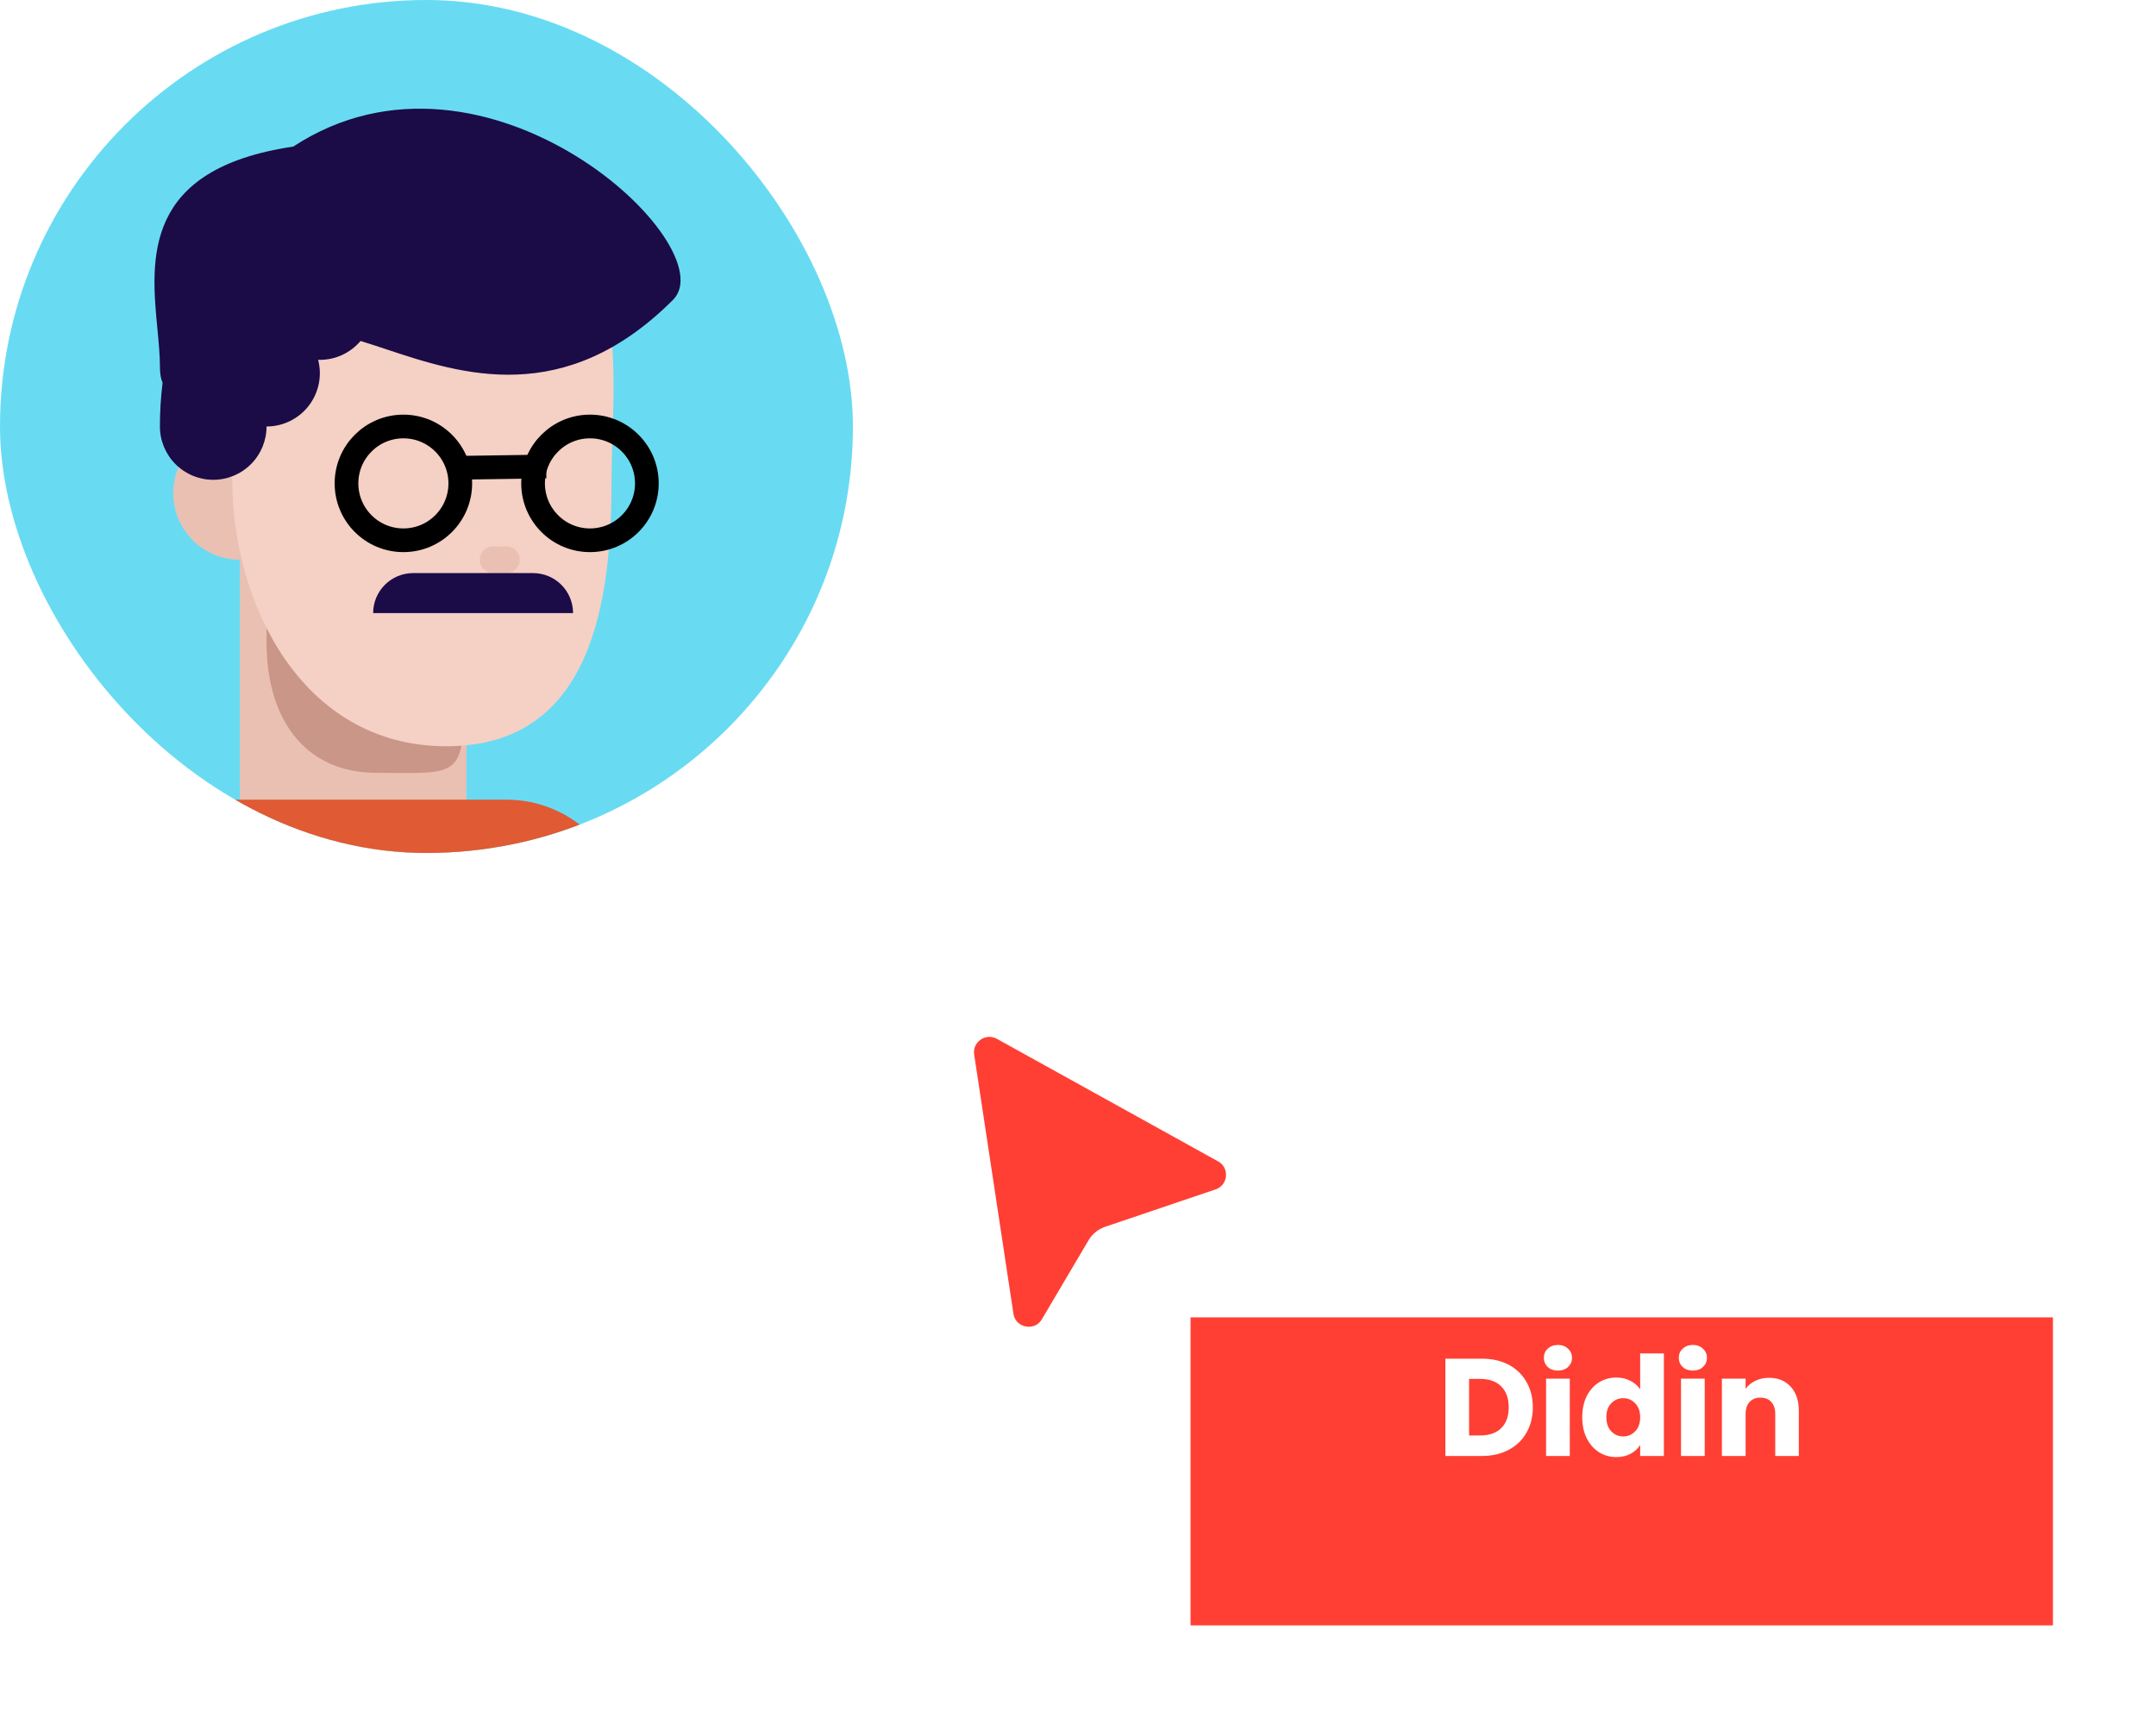 <svg width="182" height="145" viewBox="0 0 182 145" fill="none" xmlns="http://www.w3.org/2000/svg">
<g filter="url(#filter0_d)">
<path d="M84.907 105.785L81.594 83.918C81.351 82.318 83.051 81.136 84.466 81.92L103.14 92.262C104.621 93.082 104.424 95.272 102.82 95.815L93.504 98.968C93.061 99.118 92.688 99.421 92.45 99.823L88.514 106.485C87.581 108.064 85.182 107.598 84.907 105.785Z" fill="#FF3F34"/>
<path d="M84.907 105.785L81.594 83.918C81.351 82.318 83.051 81.136 84.466 81.92L103.14 92.262C104.621 93.082 104.424 95.272 102.82 95.815L93.504 98.968C93.061 99.118 92.688 99.421 92.45 99.823L88.514 106.485C87.581 108.064 85.182 107.598 84.907 105.785Z" stroke="white" stroke-width="1.3" stroke-linecap="round" stroke-linejoin="round"/>
</g>
<g filter="url(#filter1_d)">
<rect x="100.5" y="106" width="72.8" height="26" fill="#FF3F34"/>
</g>
<path d="M125.089 114.687C125.955 114.687 126.712 114.858 127.359 115.201C128.006 115.545 128.506 116.028 128.857 116.652C129.215 117.268 129.395 117.982 129.395 118.793C129.395 119.597 129.215 120.31 128.857 120.934C128.506 121.558 128.002 122.042 127.347 122.385C126.7 122.728 125.947 122.9 125.089 122.9H122.012V114.687H125.089ZM124.96 121.168C125.717 121.168 126.306 120.962 126.727 120.548C127.148 120.135 127.359 119.55 127.359 118.793C127.359 118.037 127.148 117.448 126.727 117.027C126.306 116.605 125.717 116.395 124.96 116.395H124.013V121.168H124.96ZM131.519 115.693C131.168 115.693 130.879 115.591 130.653 115.389C130.435 115.178 130.326 114.921 130.326 114.616C130.326 114.304 130.435 114.047 130.653 113.844C130.879 113.634 131.168 113.528 131.519 113.528C131.862 113.528 132.143 113.634 132.361 113.844C132.588 114.047 132.701 114.304 132.701 114.616C132.701 114.921 132.588 115.178 132.361 115.389C132.143 115.591 131.862 115.693 131.519 115.693ZM132.514 116.371V122.9H130.513V116.371H132.514ZM133.566 119.624C133.566 118.953 133.69 118.364 133.94 117.857C134.197 117.35 134.545 116.96 134.981 116.687C135.418 116.414 135.906 116.278 136.444 116.278C136.873 116.278 137.263 116.368 137.614 116.547C137.973 116.726 138.253 116.968 138.456 117.272V114.242H140.457V122.9H138.456V121.964C138.269 122.276 138 122.526 137.649 122.713C137.306 122.9 136.904 122.994 136.444 122.994C135.906 122.994 135.418 122.857 134.981 122.584C134.545 122.303 134.197 121.909 133.94 121.402C133.69 120.888 133.566 120.295 133.566 119.624ZM138.456 119.636C138.456 119.137 138.316 118.743 138.035 118.454C137.762 118.165 137.427 118.021 137.029 118.021C136.631 118.021 136.292 118.165 136.011 118.454C135.738 118.735 135.601 119.125 135.601 119.624C135.601 120.123 135.738 120.521 136.011 120.817C136.292 121.106 136.631 121.25 137.029 121.25C137.427 121.25 137.762 121.106 138.035 120.817C138.316 120.529 138.456 120.135 138.456 119.636ZM142.911 115.693C142.56 115.693 142.271 115.591 142.045 115.389C141.826 115.178 141.717 114.921 141.717 114.616C141.717 114.304 141.826 114.047 142.045 113.844C142.271 113.634 142.56 113.528 142.911 113.528C143.254 113.528 143.535 113.634 143.753 113.844C143.979 114.047 144.092 114.304 144.092 114.616C144.092 114.921 143.979 115.178 143.753 115.389C143.535 115.591 143.254 115.693 142.911 115.693ZM143.905 116.371V122.9H141.904V116.371H143.905ZM149.333 116.301C150.097 116.301 150.706 116.551 151.158 117.05C151.618 117.541 151.848 118.22 151.848 119.086V122.9H149.859V119.355C149.859 118.918 149.746 118.579 149.52 118.337C149.294 118.095 148.99 117.974 148.608 117.974C148.225 117.974 147.921 118.095 147.695 118.337C147.469 118.579 147.356 118.918 147.356 119.355V122.9H145.355V116.371H147.356V117.237C147.558 116.949 147.831 116.722 148.175 116.559C148.518 116.387 148.904 116.301 149.333 116.301Z" fill="white"/>
<g clip-path="url(#clip0)">
<path d="M72 36C72 16.118 55.882 0 36 0C16.118 0 0 16.118 0 36C0 55.882 16.118 72 36 72C55.882 72 72 55.882 72 36Z" fill="#68DBF2"/>
<path d="M20.25 47.25C23.357 47.25 25.875 44.732 25.875 41.625C25.875 38.518 23.357 36 20.25 36C17.143 36 14.625 38.518 14.625 41.625C14.625 44.732 17.143 47.25 20.25 47.25Z" fill="#EAC0B3"/>
<path d="M20.25 46.125H39.375V74.104C39.375 74.104 35.277 76.5 29.812 76.5C24.348 76.5 20.25 72.588 20.25 72.588V46.125Z" fill="#EAC0B3"/>
<path d="M39.162 59.751C39.162 65.809 38.184 65.235 31.813 65.235C25.442 65.235 22.502 60.325 22.502 54.267C22.502 48.21 22.26 42.75 27.402 42.75C41.94 43.285 39.162 53.693 39.162 59.751Z" fill="#C99688"/>
<path d="M51.622 40.612C51.622 50.65 50.062 62.992 37.688 62.992C25.312 62.992 19.607 50.65 19.607 40.612C16.875 28.688 17.438 14.625 36 14.625C54.562 14.625 51.622 30.574 51.622 40.612Z" fill="#F5D0C5"/>
<path d="M42.75 46.125H41.625C41.004 46.125 40.5 46.629 40.5 47.25C40.5 47.871 41.004 48.375 41.625 48.375H42.75C43.371 48.375 43.875 47.871 43.875 47.25C43.875 46.629 43.371 46.125 42.75 46.125Z" fill="#EAC0B3"/>
<path d="M42.75 67.5H18C12.408 67.5 7.875 72.033 7.875 77.625V83.25C7.875 88.842 12.408 93.375 18 93.375H42.75C48.342 93.375 52.875 88.842 52.875 83.25V77.625C52.875 72.033 48.342 67.5 42.75 67.5Z" fill="#E05A33"/>
<path fill-rule="evenodd" clip-rule="evenodd" d="M32.586 29.476C38.897 31.572 47.648 34.477 56.812 25.312C61.312 20.812 41.062 1.688 24.75 12.375C12 14.264 12.728 21.904 13.291 27.799C13.399 28.927 13.5 29.99 13.5 30.938C13.5 31.537 13.579 31.986 13.725 32.308C13.573 33.533 13.498 34.766 13.5 36C13.5 37.194 13.974 38.338 14.818 39.182C15.662 40.026 16.806 40.5 18 40.5C19.194 40.5 20.338 40.026 21.182 39.182C22.026 38.338 22.5 37.194 22.5 36C23.187 36 23.865 35.843 24.482 35.54C25.099 35.238 25.638 34.798 26.059 34.255C26.479 33.712 26.77 33.08 26.908 32.407C27.047 31.734 27.029 31.038 26.857 30.373L27 30.375C28.377 30.375 29.609 29.756 30.435 28.783C31.114 28.988 31.833 29.226 32.586 29.476Z" fill="#1B0B47"/>
<path d="M34.053 45.605C36.705 45.605 38.855 43.455 38.855 40.803C38.855 38.15 36.705 36 34.053 36C31.4 36 29.25 38.15 29.25 40.803C29.25 43.455 31.4 45.605 34.053 45.605Z" stroke="black" stroke-width="2"/>
<path d="M49.803 45.605C52.455 45.605 54.605 43.455 54.605 40.803C54.605 38.15 52.455 36 49.803 36C47.15 36 45 38.15 45 40.803C45 43.455 47.15 45.605 49.803 45.605Z" stroke="black" stroke-width="2"/>
<path d="M38.233 39.492L46.108 39.375" stroke="black" stroke-width="2"/>
<path d="M31.5 51.75C31.5 50.855 31.856 49.996 32.489 49.364C33.121 48.731 33.98 48.375 34.875 48.375H45C45.895 48.375 46.754 48.731 47.386 49.364C48.019 49.996 48.375 50.855 48.375 51.75H31.5Z" fill="#1B0B47"/>
</g>
<defs>
<filter id="filter0_d" x="73.12" y="78.42" width="39.475" height="42.675" filterUnits="userSpaceOnUse" color-interpolation-filters="sRGB">
<feFlood flood-opacity="0" result="BackgroundImageFix"/>
<feColorMatrix in="SourceAlpha" type="matrix" values="0 0 0 0 0 0 0 0 0 0 0 0 0 0 0 0 0 0 127 0"/>
<feOffset dy="5.2"/>
<feGaussianBlur stdDeviation="3.9"/>
<feColorMatrix type="matrix" values="0 0 0 0 0 0 0 0 0 0 0 0 0 0 0 0 0 0 0.15 0"/>
<feBlend mode="normal" in2="BackgroundImageFix" result="effect1_dropShadow"/>
<feBlend mode="normal" in="SourceGraphic" in2="effect1_dropShadow" result="shape"/>
</filter>
<filter id="filter1_d" x="92.7" y="103.4" width="88.4" height="41.6" filterUnits="userSpaceOnUse" color-interpolation-filters="sRGB">
<feFlood flood-opacity="0" result="BackgroundImageFix"/>
<feColorMatrix in="SourceAlpha" type="matrix" values="0 0 0 0 0 0 0 0 0 0 0 0 0 0 0 0 0 0 127 0"/>
<feOffset dy="5.2"/>
<feGaussianBlur stdDeviation="3.9"/>
<feColorMatrix type="matrix" values="0 0 0 0 0 0 0 0 0 0 0 0 0 0 0 0 0 0 0.15 0"/>
<feBlend mode="normal" in2="BackgroundImageFix" result="effect1_dropShadow"/>
<feBlend mode="normal" in="SourceGraphic" in2="effect1_dropShadow" result="shape"/>
</filter>
<clipPath id="clip0">
<rect width="72" height="72" rx="36" fill="white"/>
</clipPath>
</defs>
</svg>
